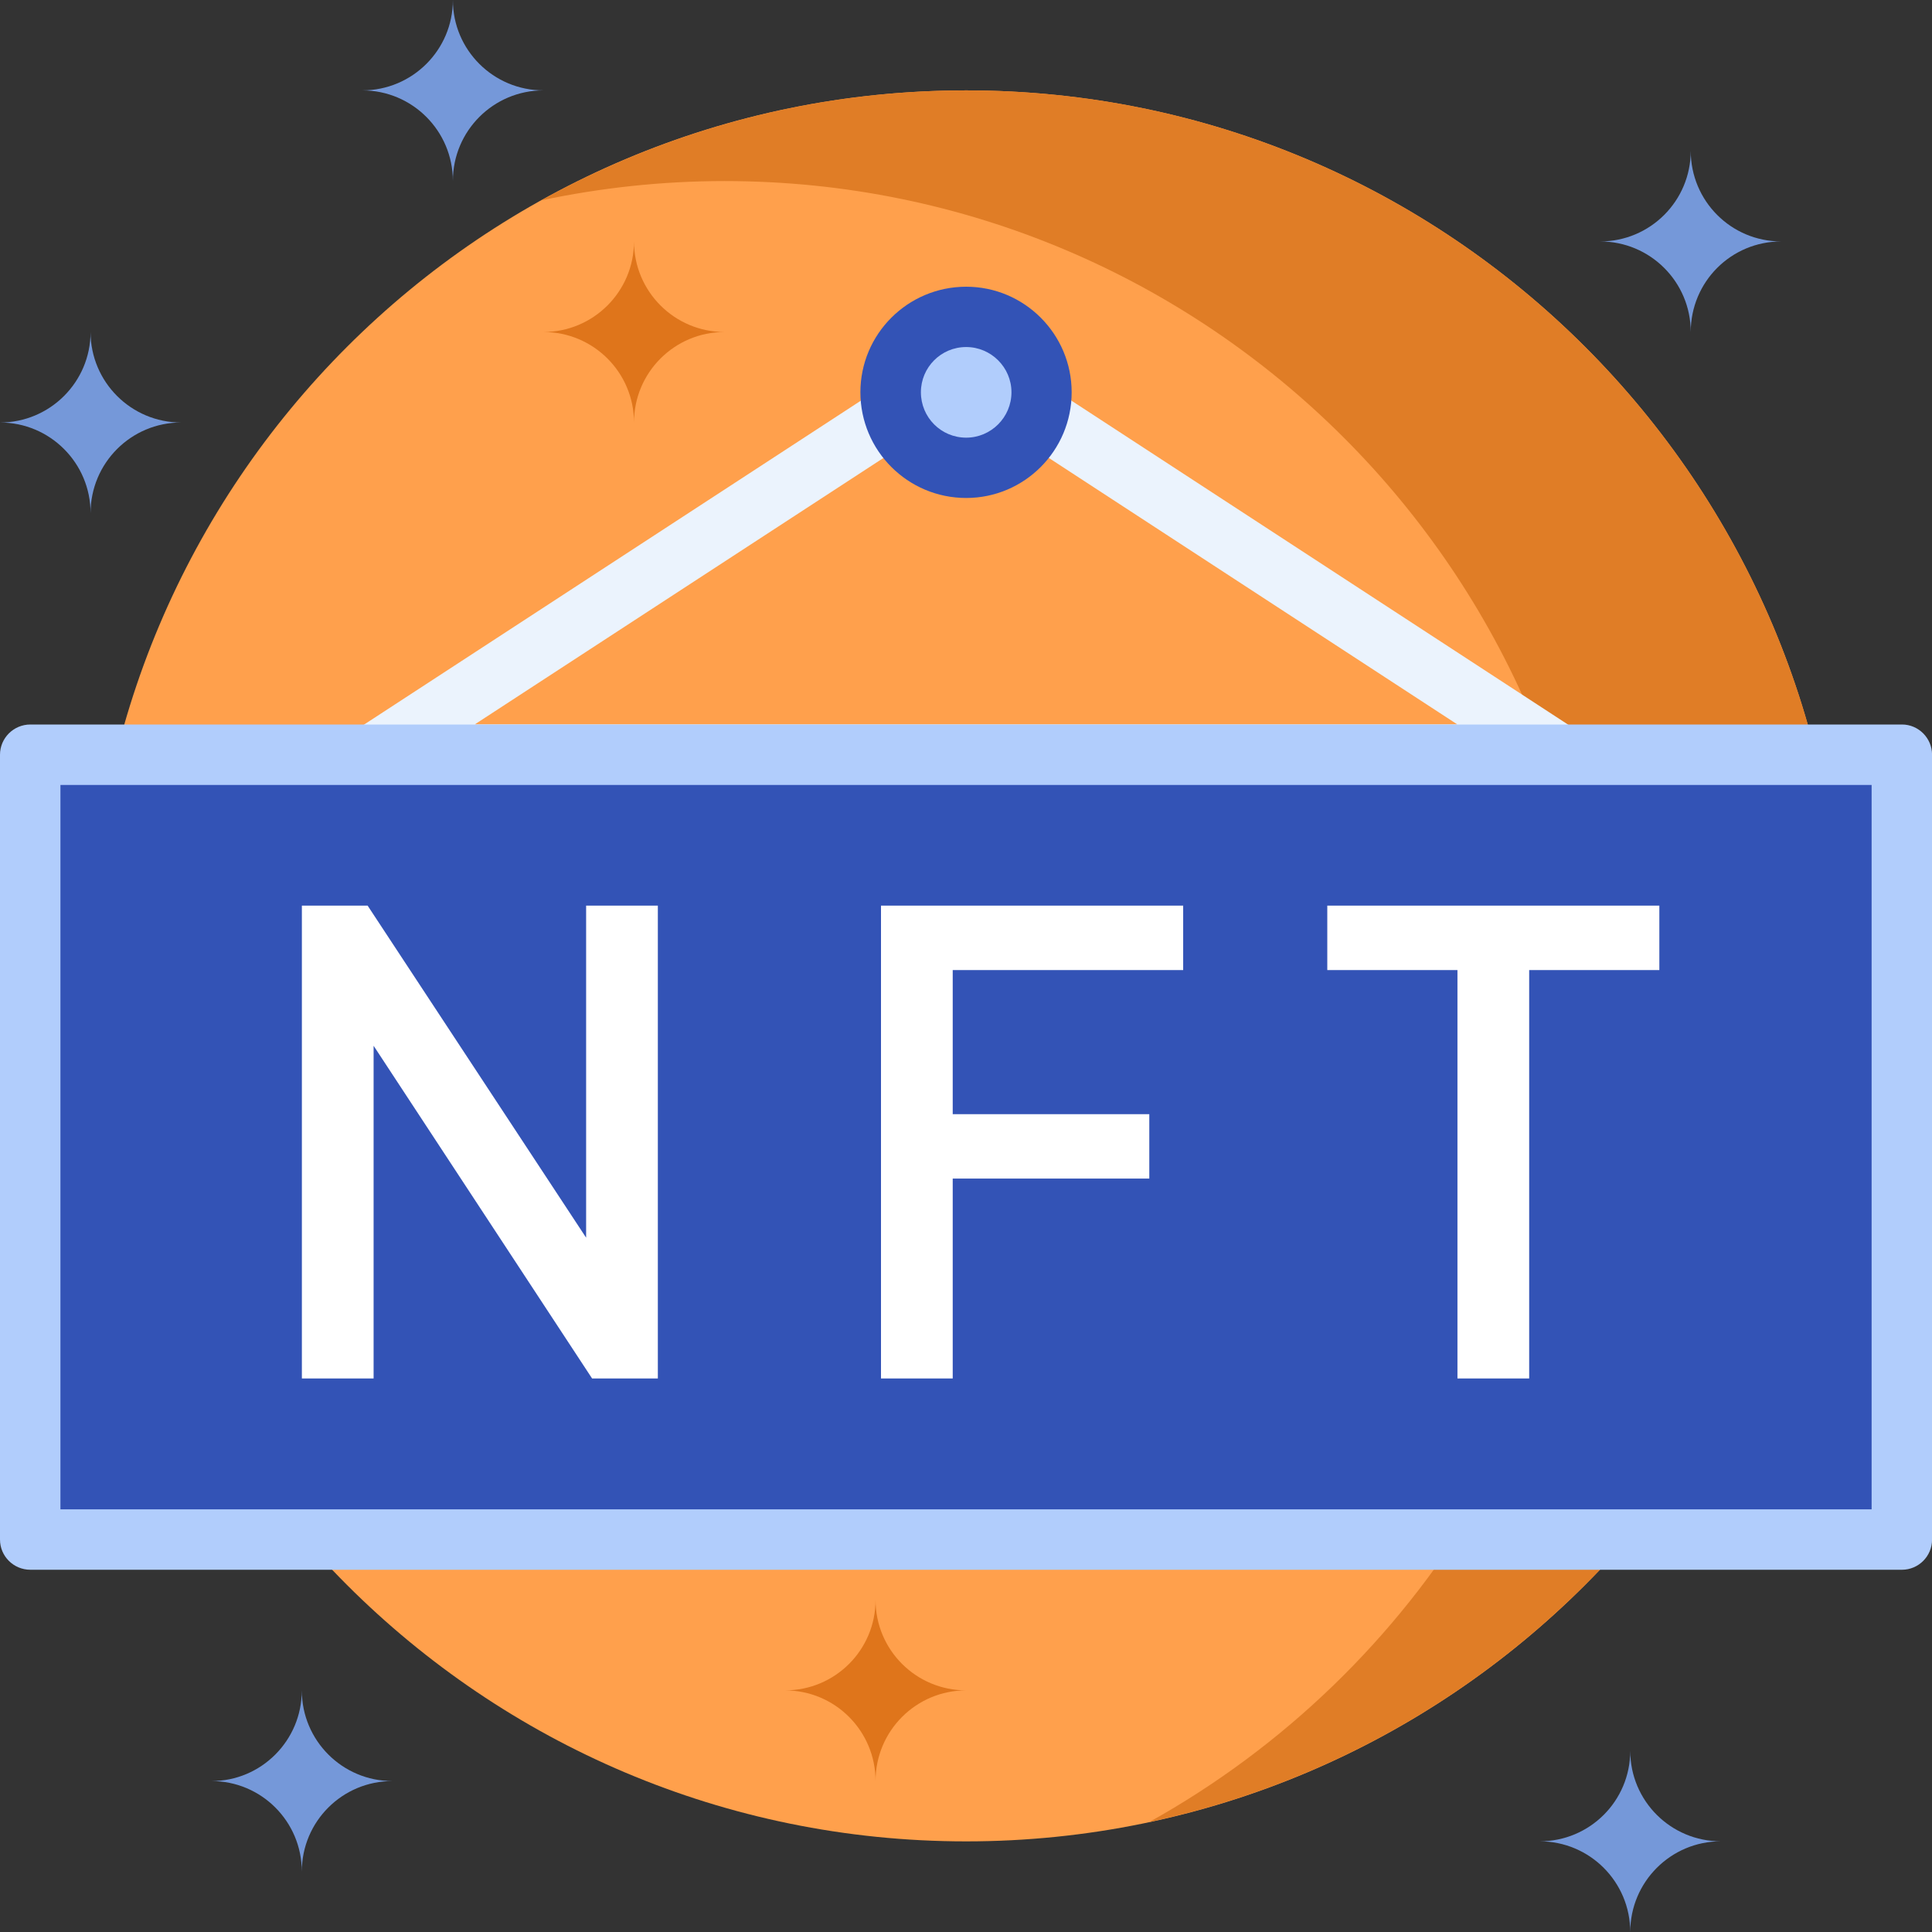 <?xml version="1.0" encoding="UTF-8"?>
<svg width="32px" height="32px" viewBox="0 0 32 32" version="1.1" xmlns="http://www.w3.org/2000/svg" xmlns:xlink="http://www.w3.org/1999/xlink">
    <rect x="0" y="0" width="32" height="32" fill="#333333" stroke="none"/>
    <title>编组</title>
    <g id="页面-1" stroke="none" stroke-width="1" fill="none" fill-rule="evenodd">
        <g id="kepler-homepage-下拉菜单new" transform="translate(-38, -378)">
            <g id="编组-15" transform="translate(8, 80)">
                <g id="编组" transform="translate(30, 298)">
                    <path d="M30.501,16 C30.501,24.006 24.009,30.499 16.003,30.499 C7.992,30.499 1.5,24.006 1.5,16 C1.5,7.991 7.992,1.497 16.003,1.497 C24.009,1.497 30.501,7.991 30.501,16" id="Fill-1" fill="#FFA04C"></path>
                    <path d="M30.501,16 C30.501,7.991 24.009,1.497 16.003,1.497 C13.448,1.497 11.052,2.161 8.967,3.318 C9.946,3.111 10.962,2.999 12.001,2.999 C20.008,2.999 26.504,9.491 26.504,17.499 C26.504,22.956 23.484,27.703 19.037,30.178 C25.585,28.785 30.501,22.966 30.501,16" id="Fill-3" fill="#E07D26"></path>
                    <path d="M16.003,5.499 L4.5,12.999 L27.501,12.999 L16.003,5.499 Z M16.003,6.692 L24.137,11.998 L7.864,11.998 L16.003,6.692 Z" id="Fill-5" fill="#EBF3FD"></path>
                    <polygon id="Fill-7" fill="#3353B6" points="0.502 25.498 31.503 25.498 31.503 12.499 0.502 12.499"></polygon>
                    <g id="编组-17" transform="translate(0, 12)">
                        <path d="M31.503,0 L0.503,0 C0.225,0 0,0.225 0,0.501 L0,13.5 C0,13.776 0.225,14 0.503,14 L31.503,14 C31.776,14 32.001,13.776 32.001,13.5 L32.001,0.501 C32.001,0.225 31.776,0 31.503,0 L31.503,0 Z M1.001,12.999 L31,12.999 L31,1.001 L1.001,1.001 L1.001,12.999 Z" id="Fill-9" fill="#B1CDFC"></path>
                        <path d="M6.188,10.832 L6.188,5.321 L9.807,10.832 L10.896,10.832 L10.896,3 L9.708,3 L9.708,8.5 L6.089,3 L5,3 L5,10.832 L6.188,10.832 Z M15.78,10.832 L15.78,7.521 L19.036,7.521 L19.036,6.454 L15.78,6.454 L15.78,4.067 L19.597,4.067 L19.597,3 L14.592,3 L14.592,10.832 L15.78,10.832 Z M25.328,10.832 L25.328,4.067 L27.484,4.067 L27.484,3 L21.984,3 L21.984,4.067 L24.14,4.067 L24.14,10.832 L25.328,10.832 Z" id="NFT" fill="#FFFFFF" fill-rule="nonzero"></path>
                    </g>
                    <path d="M14.251,6.497 C14.251,5.533 15.035,4.749 16.003,4.749 C16.966,4.749 17.75,5.533 17.75,6.497 C17.75,7.464 16.966,8.248 16.003,8.248 C15.035,8.248 14.251,7.464 14.251,6.497" id="Fill-10" fill="#3353B6"></path>
                    <path d="M15.253,6.497 C15.253,6.085 15.586,5.748 16.003,5.748 C16.415,5.748 16.753,6.085 16.753,6.497 C16.753,6.912 16.415,7.249 16.003,7.249 C15.586,7.249 15.253,6.912 15.253,6.497" id="Fill-11" fill="#B1CDFC"></path>
                    <path d="M26.503,3.999 C27.332,3.999 28.004,4.669 28.004,5.499 C28.004,4.669 28.671,3.999 29.504,3.999 C28.671,3.999 28.004,3.328 28.004,2.498 C28.004,3.328 27.332,3.999 26.503,3.999" id="Fill-18" fill="#7598D9"></path>
                    <path d="M6.001,1.497 C6.829,1.497 7.501,2.168 7.501,2.998 C7.501,2.168 8.172,1.497 9.001,1.497 C8.172,1.497 7.501,0.828 7.501,0 C7.501,0.828 6.829,1.497 6.001,1.497" id="Fill-19" fill="#7598D9"></path>
                    <path d="M0,6.998 C0.828,6.998 1.5,7.669 1.5,8.499 C1.5,7.669 2.171,6.998 3,6.998 C2.171,6.998 1.5,6.326 1.5,5.499 C1.5,6.326 0.828,6.998 0,6.998" id="Fill-20" fill="#7598D9"></path>
                    <path d="M9.001,5.499 C9.829,5.499 10.501,6.17 10.501,6.998 C10.501,6.17 11.172,5.499 12.001,5.499 C11.172,5.499 10.501,4.827 10.501,3.999 C10.501,4.827 9.829,5.499 9.001,5.499" id="Fill-21" fill="#DF751B"></path>
                    <path d="M25.502,30.498 C26.331,30.498 27.002,31.17 27.002,32 C27.002,31.17 27.674,30.498 28.502,30.498 C27.674,30.498 27.002,29.829 27.002,28.999 C27.002,29.829 26.331,30.498 25.502,30.498" id="Fill-22" fill="#7598D9"></path>
                    <path d="M3.503,29.5 C4.328,29.5 4.999,30.169 4.999,30.999 C4.999,30.169 5.67,29.5 6.499,29.5 C5.67,29.5 4.999,28.828 4.999,27.998 C4.999,28.828 4.328,29.5 3.503,29.5" id="Fill-23" fill="#7598D9"></path>
                    <path d="M13.002,27.998 C13.831,27.998 14.502,28.669 14.502,29.5 C14.502,28.669 15.173,27.998 16.003,27.998 C15.173,27.998 14.502,27.329 14.502,26.499 C14.502,27.329 13.831,27.998 13.002,27.998" id="Fill-24" fill="#DF751B"></path>
                </g>
            </g>
        </g>
    </g>
</svg>